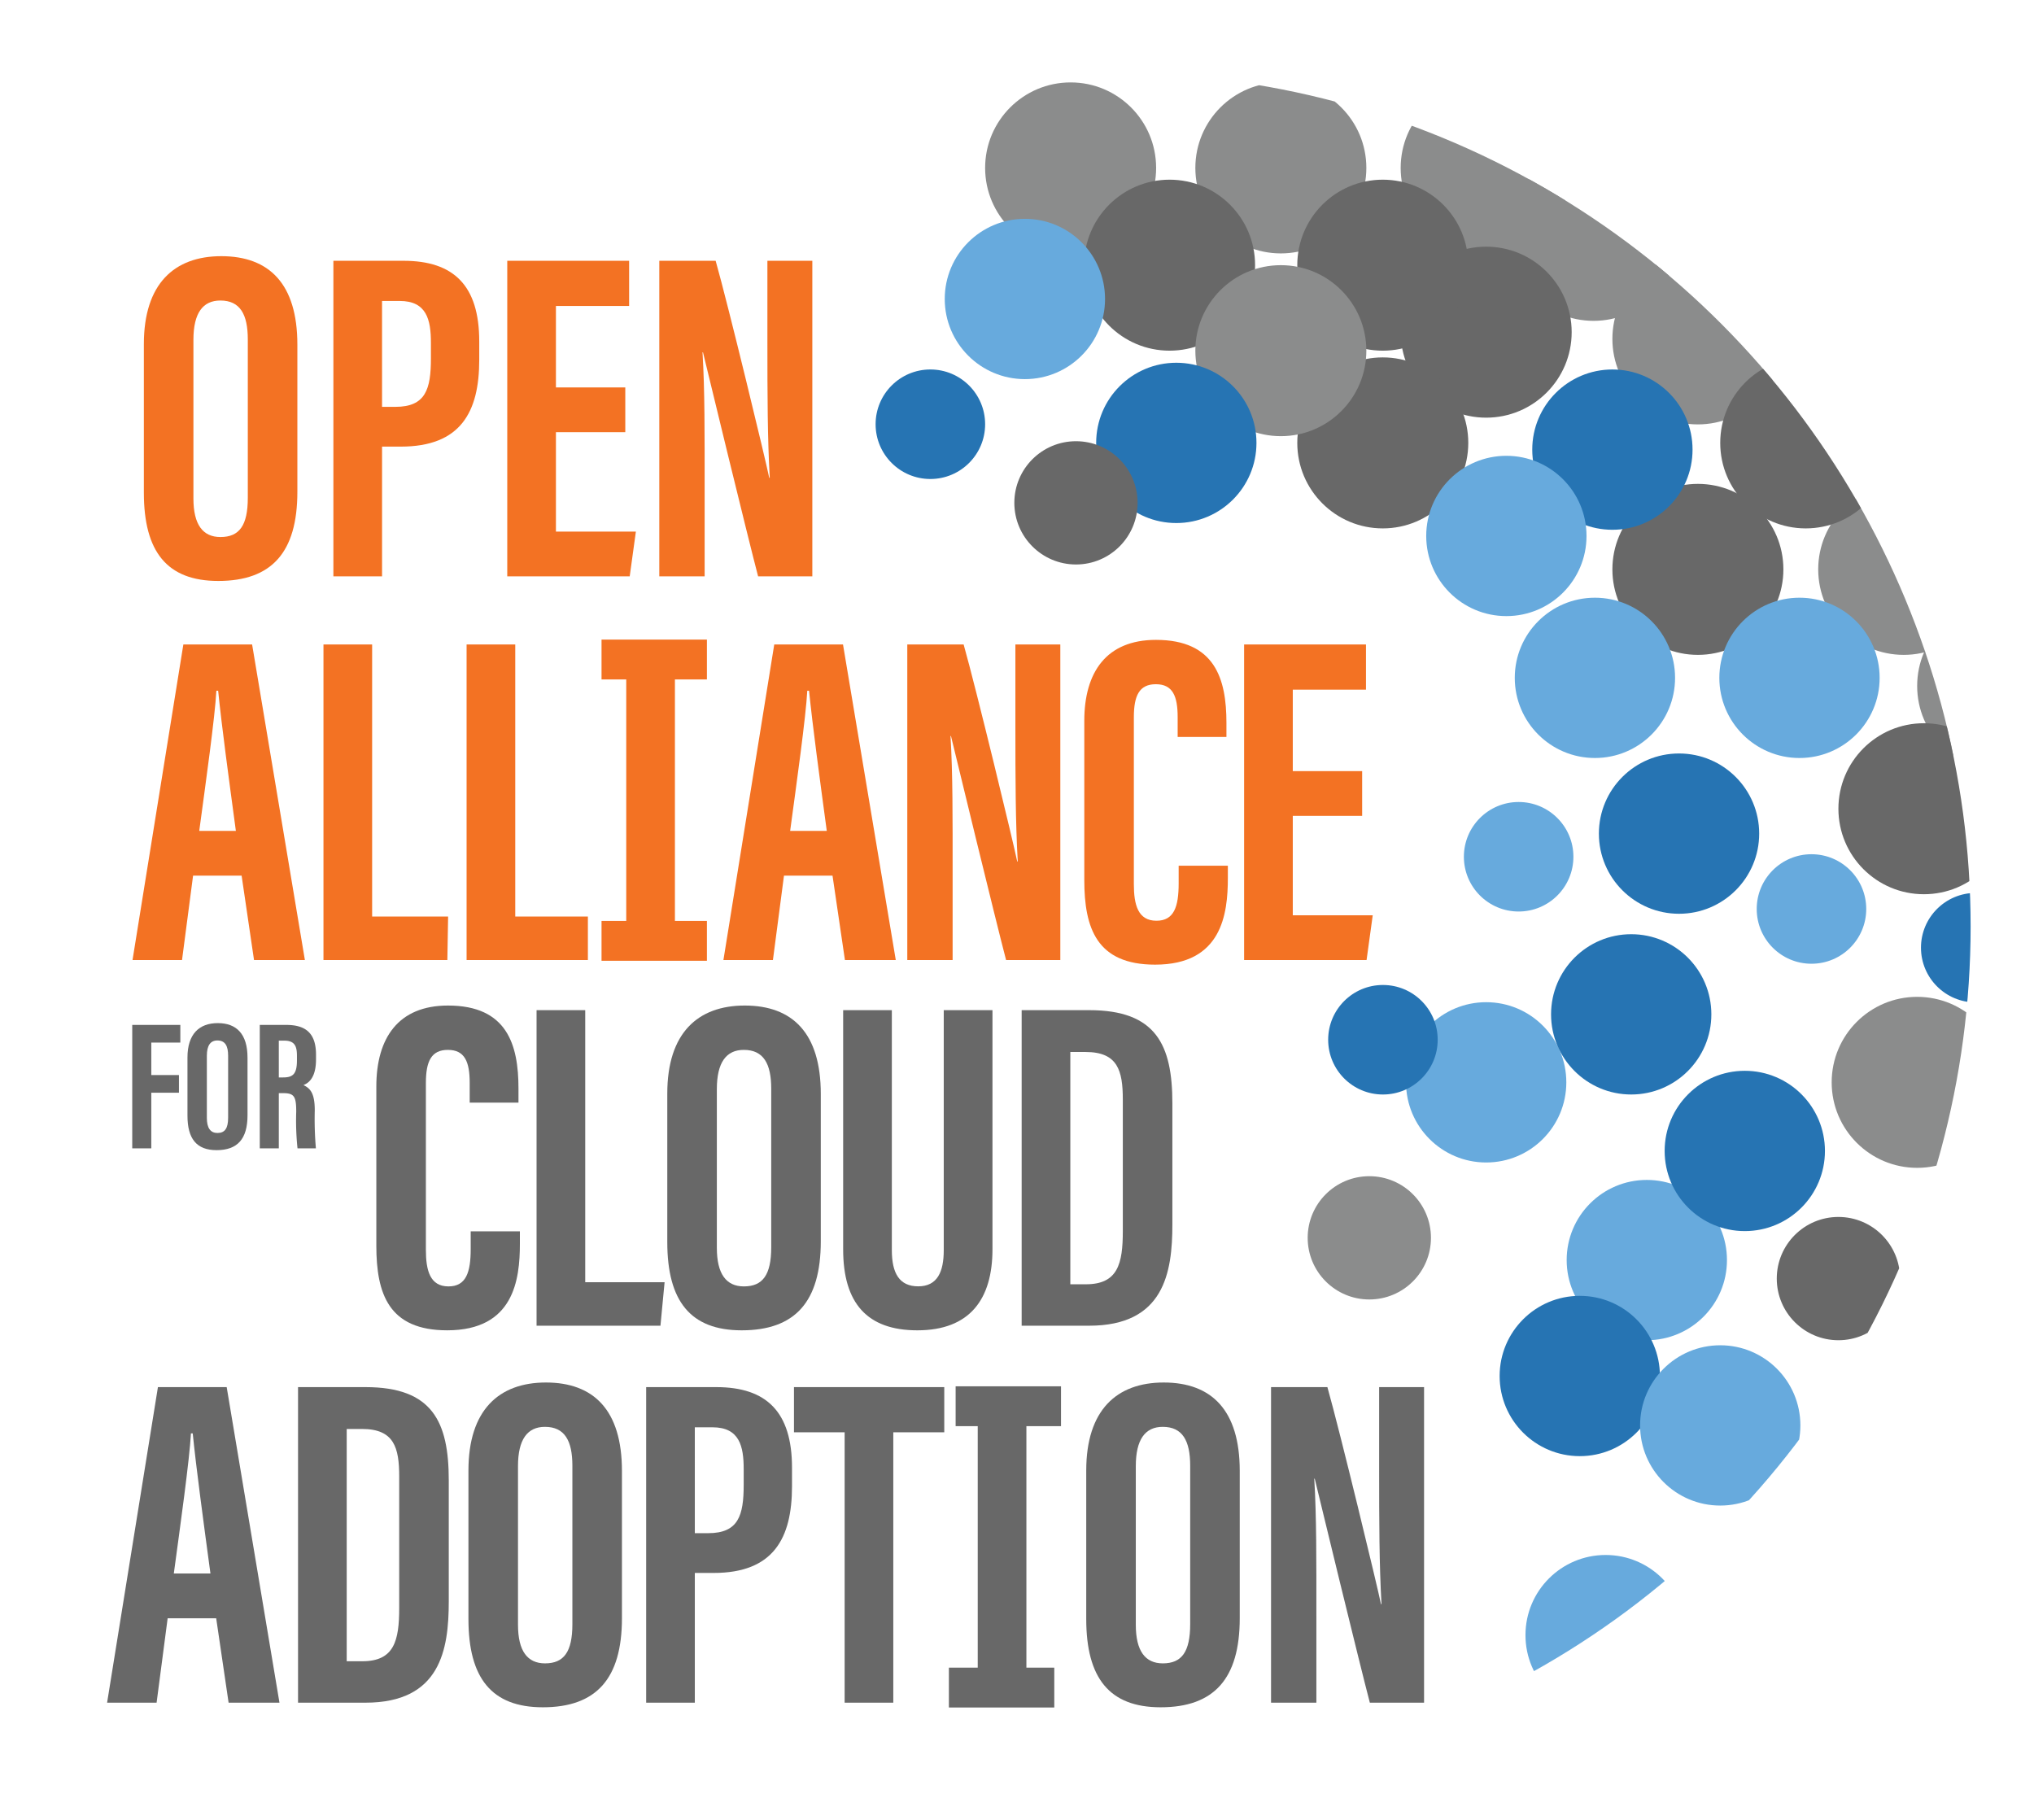 <svg id="Layer_1" data-name="Layer 1" xmlns="http://www.w3.org/2000/svg" xmlns:xlink="http://www.w3.org/1999/xlink" viewBox="0 0 302.155 270.39"><defs><style>.cls-1{fill:none;}.cls-2{fill:#f37223;}.cls-3{fill:#686868;}.cls-4{clip-path:url(#clip-path);}.cls-5{fill:#8b8c8c;}.cls-6{fill:#67aadd;}.cls-7{fill:#2674b3;}</style><clipPath id="clip-path"><circle class="cls-1" cx="165.994" cy="137.645" r="126.745"/></clipPath></defs><title>oaca</title><path class="cls-2" d="M44.174,51.182V73.073c0,8.983-3.812,13.23-11.754,13.23-7.619,0-11.049-4.356-11.049-13.106V51.129c0-8.978,4.52-13.073,11.507-13.073C39.985,38.056,44.174,42.162,44.174,51.182Zm-15.441-.708V74.053c0,3.895,1.406,5.725,4.013,5.725,2.81,0,4.066-1.707,4.066-5.829V50.421c0-3.721-1.142-5.778-4.075-5.778C30.133,44.643,28.733,46.506,28.733,50.474Z"/><path class="cls-2" d="M49.525,38.741H59.952c7.445,0,11.24,3.677,11.24,11.967v2.762c0,7.736-2.763,12.876-11.645,12.876H56.755v19.272H49.525Zm7.229,21.698h1.981c4.507,0,5.279-2.632,5.279-7.208V50.926c0-3.407-.62-6.217-4.637-6.217h-2.624Z"/><path class="cls-2" d="M92.889,64.204H82.584V78.969H94.461l-.916,6.648H75.354V38.741h18.104v6.71h-10.874V57.556h10.304Z"/><path class="cls-2" d="M97.94,85.618V38.741h8.372c1.869,6.614,7.463,29.754,7.959,32.237h.079c-.334-5.765-.351-12.361-.351-20.064V38.741h6.674v46.877h-8.055c-1.479-5.601-7.718-31.31-8.187-33.279h-.07c.343,5.676.314,12.03.314,20.459V85.618Z"/><path class="cls-2" d="M28.682,130.078l-1.642,12.54H19.687l7.551-46.877H37.452l7.84,46.877H37.736l-1.844-12.54Zm6.357-6.648c-1.072-7.961-2.096-15.518-2.632-20.818h-.264c-.202,3.862-1.611,13.9-2.545,20.818Z"/><path class="cls-2" d="M48.052,95.741h7.229v40.414H66.568l-.112,6.463H48.052Z"/><path class="cls-2" d="M69.313,95.741h7.229v40.414H87.332v6.463H69.313Z"/><path class="cls-2" d="M100.26,95.741v46.877H93.03v-46.877Z"/><path class="cls-2" d="M116.462,130.078l-1.642,12.54h-7.354l7.551-46.877h10.214l7.84,46.877H125.516l-1.844-12.54Zm6.357-6.648c-1.072-7.961-2.096-15.518-2.632-20.818h-.264c-.202,3.862-1.611,13.9-2.545,20.818Z"/><path class="cls-2" d="M134.779,142.618v-46.877h8.372c1.869,6.614,7.463,29.754,7.959,32.237h.079c-.334-5.765-.351-12.361-.351-20.064V95.741h6.674v46.877h-8.055c-1.479-5.601-7.718-31.31-8.187-33.279h-.07c.343,5.676.314,12.03.314,20.459v12.819Z"/><path class="cls-2" d="M182.4,128.602v1.827c0,5.361-.893,12.873-10.805,12.873-8.683,0-10.521-5.425-10.521-12.578V107.087c0-7.233,3.281-12.031,10.645-12.031,8.792,0,10.471,5.828,10.471,12.323v2.1h-7.246v-2.948c0-3.115-.73-4.888-3.241-4.888-2.47,0-3.267,1.706-3.267,4.914v24.786c0,3.059.608,5.436,3.354,5.436,2.609,0,3.303-2.065,3.303-5.554v-2.622Z"/><path class="cls-2" d="M202.35,121.204H192.046v14.765h11.876l-.915,6.648H184.816v-46.877h18.104v6.71h-10.874v12.104H202.35Z"/><path class="cls-3" d="M77.231,182.923v1.827c0,5.361-.893,12.873-10.805,12.873-8.683,0-10.521-5.426-10.521-12.578V161.408c0-7.233,3.282-12.031,10.645-12.031,8.792,0,10.471,5.828,10.471,12.323v2.101H69.774v-2.948c0-3.115-.73-4.889-3.241-4.889-2.47,0-3.267,1.706-3.267,4.914v24.786c0,3.059.609,5.436,3.354,5.436,2.61,0,3.303-2.065,3.303-5.554v-2.622Z"/><path class="cls-3" d="M79.708,150.062h7.229v40.413H98.727l-.615,6.464H79.708Z"/><path class="cls-3" d="M121.93,162.504v21.891c0,8.982-3.812,13.229-11.754,13.229-7.619,0-11.049-4.356-11.049-13.106V162.45c0-8.978,4.52-13.073,11.507-13.073C117.741,149.377,121.93,153.483,121.93,162.504Zm-15.441-.708v23.578c0,3.896,1.406,5.726,4.013,5.726,2.81,0,4.066-1.707,4.066-5.829V161.742c0-3.721-1.142-5.778-4.075-5.778C107.889,155.963,106.489,157.827,106.489,161.796Z"/><path class="cls-3" d="M132.484,150.062v35.656c0,3.425,1.12,5.372,3.918,5.372,2.868,0,3.794-2.189,3.794-5.363v-35.665h7.238v35.517c0,7.396-3.343,12.045-11.165,12.045-7.451,0-11.016-4.031-11.016-12.021v-35.541Z"/><path class="cls-3" d="M151.769,150.062h10.028c9.944,0,12.362,5.152,12.362,13.853v17.976c0,7.166-1.23,15.049-12.377,15.049H151.769Zm7.229,40.723h2.318c4.752,0,5.481-3.06,5.481-7.912V163.344c0-4.311-.761-7.066-5.526-7.066H158.998Z"/><path class="cls-3" d="M24.905,240.399l-1.642,12.54H15.91l7.551-46.877H33.675l7.84,46.877H33.959l-1.844-12.54Zm6.357-6.648c-1.072-7.962-2.096-15.518-2.632-20.818h-.264c-.202,3.862-1.611,13.9-2.545,20.818Z"/><path class="cls-3" d="M44.274,206.062H54.302c9.945,0,12.363,5.152,12.363,13.853v17.976c0,7.166-1.23,15.049-12.377,15.049H44.274Zm7.229,40.723h2.318c4.751,0,5.481-3.06,5.481-7.912V219.344c0-4.311-.761-7.066-5.526-7.066H51.504Z"/><path class="cls-3" d="M92.391,218.504v21.891c0,8.982-3.812,13.229-11.754,13.229-7.619,0-11.049-4.356-11.049-13.106V218.45c0-8.978,4.52-13.073,11.507-13.073C88.202,205.377,92.391,209.483,92.391,218.504Zm-15.441-.708v23.578c0,3.896,1.406,5.726,4.013,5.726,2.81,0,4.066-1.707,4.066-5.829V217.742c0-3.721-1.142-5.778-4.075-5.778C78.35,211.963,76.949,213.827,76.949,217.796Z"/><path class="cls-3" d="M95.988,206.062h10.426c7.445,0,11.24,3.677,11.24,11.967v2.762c0,7.736-2.763,12.876-11.645,12.876h-2.792v19.272H95.988Zm7.229,21.697h1.981c4.507,0,5.279-2.632,5.279-7.207v-2.305c0-3.407-.62-6.217-4.637-6.217h-2.624Z"/><path class="cls-3" d="M125.472,212.772h-7.526v-6.71H140.272v6.71h-7.571v40.167h-7.229Z"/><path class="cls-3" d="M152.473,206.062v46.877h-7.229v-46.877Z"/><path class="cls-3" d="M184.167,218.504v21.891c0,8.982-3.812,13.229-11.754,13.229-7.619,0-11.05-4.356-11.05-13.106V218.45c0-8.978,4.521-13.073,11.507-13.073C179.978,205.377,184.167,209.483,184.167,218.504Zm-15.441-.708v23.578c0,3.896,1.405,5.726,4.013,5.726,2.81,0,4.066-1.707,4.066-5.829V217.742c0-3.721-1.142-5.778-4.074-5.778C170.126,211.963,168.726,213.827,168.726,217.796Z"/><path class="cls-3" d="M188.816,252.939v-46.877h8.372c1.869,6.614,7.463,29.754,7.959,32.237h.079c-.335-5.766-.352-12.361-.352-20.064V206.062h6.674v46.877h-8.055c-1.479-5.601-7.719-31.31-8.187-33.279h-.07c.343,5.676.314,12.03.314,20.46v12.819Z"/><path class="cls-3" d="M19.645,152.255h7.143v2.625H22.474v4.823h4.11v2.625H22.474v8.264H19.645Z"/><path class="cls-3" d="M36.769,157.122v8.563c0,3.514-1.492,5.175-4.598,5.175-2.98,0-4.322-1.704-4.322-5.127v-8.632c0-3.512,1.768-5.113,4.501-5.113C35.13,151.988,36.769,153.593,36.769,157.122ZM30.728,156.845V166.068c0,1.524.55,2.24,1.57,2.24,1.099,0,1.591-.668,1.591-2.28v-9.203c0-1.456-.447-2.261-1.594-2.261C31.276,154.564,30.728,155.293,30.728,156.845Z"/><path class="cls-3" d="M41.418,162.392v8.2H38.59V152.255h3.917c2.79,0,4.438,1.117,4.438,4.419v.698c0,2.817-1.156,3.534-1.867,3.825,1.069.502,1.681,1.272,1.681,3.761a50.757,50.757,0,0,0,.168,5.634H44.196a39.466,39.466,0,0,1-.192-5.451c0-2.236-.288-2.749-1.929-2.749Zm0-2.334h.648c1.497,0,2.046-.564,2.046-2.559v-.629c0-1.417-.293-2.28-1.896-2.28h-.799Z"/><g class="cls-4"><circle class="cls-5" cx="159.044" cy="24.944" r="12.701"/><circle class="cls-5" cx="190.273" cy="24.944" r="12.701"/><circle class="cls-5" cx="220.774" cy="24.944" r="12.701"/><circle class="cls-5" cx="236.724" cy="34.962" r="12.701"/><circle class="cls-5" cx="252.225" cy="50.345" r="12.701"/><circle class="cls-5" cx="282.8" cy="84.583" r="12.701"/><circle class="cls-5" cx="297.5" cy="101.903" r="12.701"/><circle class="cls-5" cx="284.8" cy="160.786" r="12.701"/><circle class="cls-3" cx="285.8" cy="120.14" r="12.701"/><circle class="cls-3" cx="268.245" cy="65.794" r="12.701"/><circle class="cls-3" cx="252.225" cy="84.583" r="12.701"/><circle class="cls-3" cx="220.774" cy="49.345" r="12.701"/><circle class="cls-3" cx="205.415" cy="65.794" r="12.701"/><circle class="cls-3" cx="205.415" cy="39.393" r="12.701"/><circle class="cls-3" cx="173.744" cy="39.393" r="12.701"/><circle class="cls-3" cx="273.099" cy="189.939" r="9.156"/><circle class="cls-5" cx="203.415" cy="183.885" r="9.156"/><circle class="cls-6" cx="236.929" cy="100.698" r="11.906"/><circle class="cls-6" cx="267.318" cy="100.698" r="11.906"/><circle class="cls-6" cx="220.774" cy="160.786" r="11.906"/><circle class="cls-6" cx="244.638" cy="187.189" r="11.906"/><circle class="cls-6" cx="269.099" cy="135.033" r="8.135"/><circle class="cls-6" cx="225.598" cy="127.275" r="8.135"/><circle class="cls-6" cx="152.25" cy="44.414" r="11.906"/><circle class="cls-7" cx="249.424" cy="123.838" r="11.906"/><circle class="cls-7" cx="242.319" cy="150.686" r="11.906"/><circle class="cls-7" cx="259.193" cy="170.978" r="11.906"/><circle class="cls-7" cx="239.525" cy="66.794" r="11.906"/><circle class="cls-7" cx="234.68" cy="204.41" r="11.906"/><circle class="cls-6" cx="255.544" cy="211.751" r="11.906"/><circle class="cls-7" cx="293.5" cy="140.78" r="8.135"/><circle class="cls-7" cx="138.208" cy="63.022" r="8.135"/><circle class="cls-5" cx="190.273" cy="52.093" r="12.701"/><circle class="cls-7" cx="205.437" cy="154.458" r="8.135"/><circle class="cls-6" cx="238.518" cy="242.904" r="11.906"/><circle class="cls-6" cx="223.774" cy="79.618" r="11.906"/><circle class="cls-7" cx="174.744" cy="65.794" r="11.906"/><circle class="cls-3" cx="159.838" cy="74.7" r="9.156"/></g><rect class="cls-2" x="89.359" y="95.014" width="15.654" height="5.92"/><rect class="cls-2" x="89.359" y="136.807" width="15.654" height="5.92"/><rect class="cls-3" x="141.961" y="205.942" width="15.654" height="5.92"/><rect class="cls-3" x="140.961" y="247.736" width="15.654" height="5.92"/></svg>
